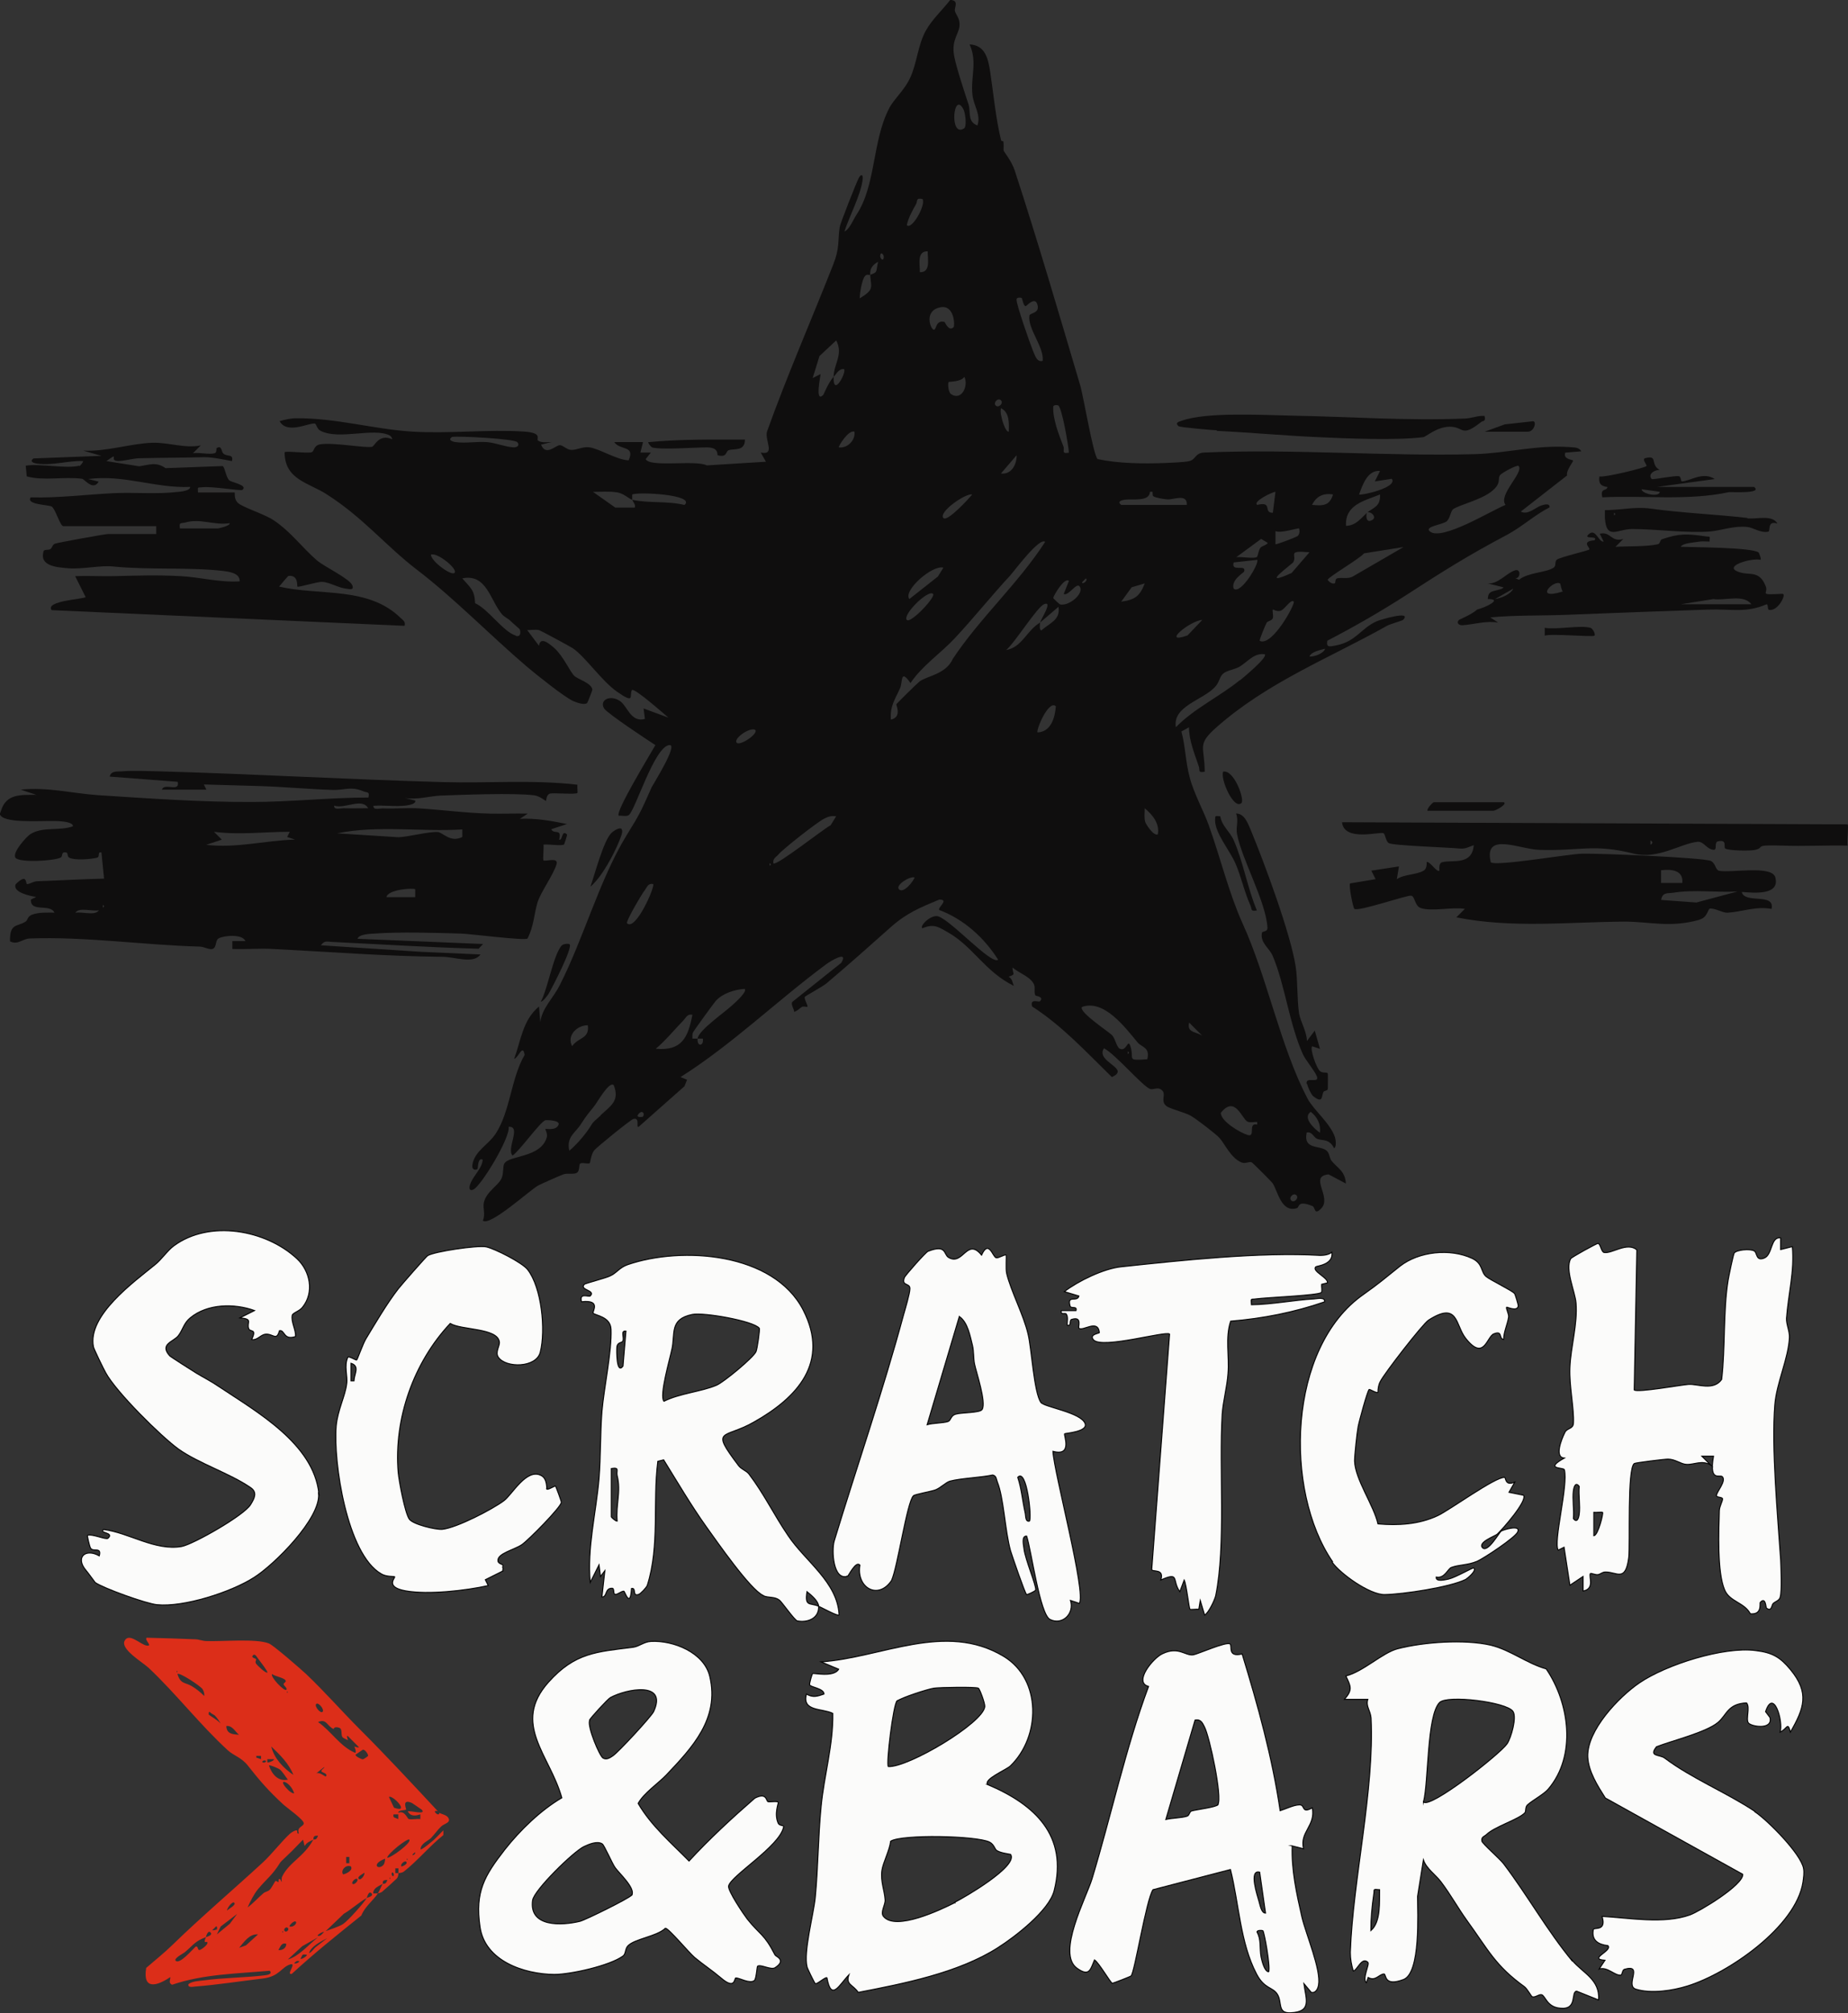 <?xml version="1.0" encoding="UTF-8"?>
<svg id="Capa_2" data-name="Capa 2" xmlns="http://www.w3.org/2000/svg" viewBox="0 0 383.1 417.34">
  <rect x="0" y="0" width="383.1" height="417.34" fill="#333333" stroke="none"/>
  <defs>
    <style>
      .cls-1 {
        fill: #fbfbfa;
        stroke: #000;
        stroke-miterlimit: 10;
        stroke-width: .2px;
      }

      .cls-2 {
        fill: #dc2e19;
      }

      .cls-3 {
        fill: #0f0e0e;
      }
    </style>
  </defs>
  <g id="Brand_Manual" data-name="Brand Manual">
    <g>
      <g>
        <path class="cls-3" d="M324.57,93.82l3.25-.27c-.6-.92-1.46-.76-2.38-.87-6.94-.49-12.95,1.25-19.62,1.46-18.59.49-37.72-1.14-56.26-.33-1.84.11-1.68,1.52-3.09,1.79-.98.22-3.85.33-5.04.38-4.5.16-9.54.11-13.88-.81-.92-.81-2.93-13.01-3.63-15.34-4.34-14.63-8.78-29.87-13.55-44.45-.65-2.06-2.33-3.96-2.33-4.23.11-3.2-.27-1.19-.54-2.22-1.03-4.12-1.57-9.65-2.22-13.98-.43-2.82-1.03-5.58-4.28-5.75,1.68,3.69.16,6.78.6,10.52.27,2.28,1.79,4.01,1.03,6.29-2.11-.76-1.36-2.76-1.84-4.34-.81-2.49-2.49-7.48-2.98-10.03-.7-3.79,1.41-4.77,1.08-7.05-.16-1.08-.7-1.52-.92-2.28-.22-.7.98-2.22-.98-2.33-1.63,2.11-3.74,4.01-5.04,6.34-1.68,2.98-1.84,6.72-3.25,9.76-1.19,2.66-3.47,4.5-4.44,6.5-3.47,6.83-2.66,15.83-6.72,21.95-.65.98-1.41,2.98-2.49,3.47,1.03-3.2,3.41-7.59,3.79-10.84.11-1.14-.43-1.03-.81-.27-.49.92-3.85,9.43-3.96,10.19-.43,2.93.05,4.28-1.36,7.81-4.5,11.44-9.54,22.93-13.71,34.58-.49,1.9,1.84,4.93-1.3,4.34l1.08,1.9-12.25.76c-2.33-1.19-11.82.49-12.68-1.3l1.08-1.36h-2.17l.54-2.17h-5.96c1.19,1.79,4.39.6,2.98,3.79-2.49-.11-6.07-2.44-8.18-2.71-1.46-.16-2.6.6-3.74.54-.92-.05-1.63-.92-2.28-.98-.87-.11-2.93,2.44-3.96-.11l2.17-.54c-.87,0-1.95.22-2.76-.27-.54-.33,1.14-1.63-2.93-1.9-7.37-.49-15.77.49-23.31,0-7.75-.49-15.72-2.82-23.85-2.76-1.25,0-2.33.27-3.52.6,1.52,2.76,5.91.38,7.26.49.38,0,.43,1.14,1.25,1.52,3.79,1.95,10.84-.7,14.26.92.27.11.7.7.54.81-2.71-1.19-3.63,1.46-4.12,1.57-1.36.33-8.18-.98-10.84-.49-1.36.27-1.14,1.52-1.73,1.63-1.03.27-5.31-.33-5.58,0,0,5.75,5.15,6.34,8.83,8.78,7.59,4.88,12.03,10.52,18.59,15.56,7.75,5.91,15.18,13.6,22.82,20.11,1.84,1.57,7.75,6.29,9.54,7.1.76.33,2.33.92,2.93.43.11-.11,1.14-2.66,1.08-2.82-.22-1.36-3.04-2.11-3.74-2.82-.92-.92-2.28-4.07-4.07-5.69-1.03-.92-2.98-2.6-3.25-.54l-2.44-3.25c.76,0,1.68-.16,2.44,0,.38.11,6.5,3.41,7.05,3.79,2.55,1.73,5.96,6.78,9.16,9,3.79,2.66,2.49.76,3.04-.33.38-.7,7.05,5.26,7.59,5.69l-5.15-1.9.27,2.17c-2.93.81-3.63-2.71-5.2-3.74-2.11-1.36-4.28-.11-3.25,1.57.65,1.03,8.94,6.5,10.62,7.59-.92,1.68-8.4,13.88-7.59,14.63.65-.05,1.57.22,2.06-.11,1.3-.76,5.37-14.47,8.51-14.53,1.68,0-3.41,8.08-3.74,8.73-2.28,5.09-2.28,5.26-5.2,9.97-5.64,9.21-8.83,21.19-13.88,31.11-1.3,2.6-3.69,4.77-4.01,7.64l-.27-3.25c-3.36,2.76-3.74,6.99-5.15,10.84.87-.16,1.79-3.25,2.17-.81-2.82,4.82-2.98,11.65-5.96,16.26-1.52,2.38-4.44,3.63-4.88,6.56-.16,1.08.76,1.14,1.08.81.11-.11,0-2.49,1.08-1.9-.22,2.06-2.22,3.47-2.71,5.42-.16.7.11,1.08.76.76,1.52-.65,7.64-10.62,7.32-13.01,2.71-.16-.54,4.61.81,5.96,1.46-.98,5.64-6.88,6.78-7.32.22-.05,3.31-.05,2.71,1.03-.6,1.19-2.44.65-2.71.81-.05,0,.49.92.33,1.63-1.19,4.39-7.86,3.74-8.83,5.53-.33.6-.11,1.95-.54,2.98-.65,1.57-3.14,2.76-3.69,5.04-.27,1.19.38,2.49-.22,3.79,1.41,1.3,9.86-6.4,11.44-7.26.6-.33,4.5-2.06,5.26-2.33.87-.33,2.22.11,2.87-.38.54-.38.33-1.63.6-1.84.38-.33,1.63.16,2.01-.11.11-.11.22-1.79.92-2.66.54-.65,7.59-6.4,8.13-6.5,1.46-.33.43,1.9,1.08,1.63l9.49-8.4.54-1.36-1.36-.54c10.79-6.83,20.05-15.88,30.24-23.42.87-.65,4.66-2.93,3.09-.27l-10.19,8.13c-.27.6.43,1.46.43,2.06,1.08-.49.81-.54,1.57-1.03.33-.22,1.08,0,1.14,0,.27-.22-.76-1.73-.49-2.11.16-.22,3.58-2.06,4.44-2.76,4.5-3.79,9-7.81,13.39-11.71,3.31-2.93,6.02-4.01,10.03-5.69,2.17,0-.43,1.63,0,2.17,5.09,1.9,9.32,5.75,12.2,10.3-1.41,1.14-9.86-8.29-12.47-9-1.46-.38-3.85,1.95-3.25,2.49,2.44-1.03,3.36-.27,5.37.87,5.2,2.98,7.59,8.08,13.6,11.06-.27-.6-.27-1.46-1.08-1.9,1.63-.54.81-.54.81-1.9,1.3,1.14,3.9,1.95,4.5,3.63.22.65-.11,1.68.27,2.17.05.11,1.84.22.92,1.19-.27.27-2.11-.7-1.63,1.08,6.18,3.96,11.27,9.49,16.53,14.63,4.07-1.79-3.52-3.14-1.63-5.96,2.33,1.19,7.86,7.7,9.49,8.4.76.33,1.52-.49,2.44.22,1.14.87-.38,2.28,1.03,3.36.76.6,3.69,1.25,5.04,2.01,1.08.6,5.37,3.9,5.96,4.61,1.08,1.19,2.28,4.07,4.5,5.04.87.38,1.73-.27,2.17,0,.27.16,4.17,4.07,4.34,4.34,1.08,1.68,1.79,6.18,5.04,5.15.54-.16,0-1.73,3.2-.43.65.27.33,2.01,1.79.54,2.38-2.38-2.66-6.72,1.57-7.1l3.58,1.9c-.16-2.6-1.73-3.2-2.93-4.66-.49-.54-.43-1.63-1.08-2.17-1.41-1.19-4.88-.11-4.12-3.74,1.14-.27,1.41.98,2.17,1.3,1.03.43,2.49-.11,3.52,1.95.54-.33.33-1.79.16-2.33-.98-2.87-4.44-5.64-5.64-7.91-5.64-10.68-8.35-25.1-13.5-36.37-2.87-6.4-4.55-13.44-6.94-20.16-1.08-3.09-3.14-6.72-4.01-10.08-.87-3.14-.87-6.34-1.73-9.54l1.57-.87c0,2.66,1.14,5.47,2.01,8.02.33.87-.27,1.46,1.25,1.19,0-5.31-1.73-5.53,2.44-9.21,10.62-9.38,23.36-14.31,35.34-21.03.65-.38,3.25-1.08,3.36-1.25,1.95-2.06-4.93.05-5.42.27-3.36,1.46-4.28,4.23-8.51,5.04-1.25.22-2.06.54-1.79-.98,5.53-2.87,11.11-6.07,16.31-9.43,7.86-5.09,12.68-8.13,21.03-12.57,3.04-1.63,5.64-4.07,8.73-5.64.11-.98-1.25-.54-1.73-.38-1.19.38-2.76,2.06-4.23,1.25l9.59-7.48c-.27-.98,1.36-2.93,1.25-3.09-.11-.22-2.11-.22-1.63-1.63l.11-.05ZM94.22,118.76c-.7.65-4.93-2.49-4.88-3.79,1.3-.54,5.69,3.04,4.88,3.79ZM93.68,90.57c1.63-.22,12.85.38,13.55,1.08.54.54.11,1.14-.81,1.08-1.73-.11-3.63-.92-5.42-1.08-2.11-.16-4.5.27-6.5,0-.81-.11-1.68-.43-.81-1.08ZM106.95,131.76c-2.6-.76-5.75-5.53-8.46-6.72-.11-2.76-.92-3.14-2.66-5.15,4.99-1.03,5.75,4.39,8.13,7.32.6.76,1.41.98,1.95,1.57.49.49,1.79,1.57,1.84,1.68.22.6.22,1.63-.81,1.36v-.05ZM131.07,103.58c.05.38.76.98.54,1.63h-4.07l-4.61-3.25c1.68,0,3.36-.16,5.04.11,1.36.22,2.44,1.36,3.09,1.52v-1.08c1.03-.6,13.28,0,10.84,2.17-3.41-.87-7.48-.33-10.84-1.08ZM121.86,212.52c.38,2.87-1.95,2.44-3.25,4.34-1.19-2.17.98-4.34,3.25-4.34ZM124.52,231.22c-2.44,2.17-1.25,1.19-2.98,3.52-.92,1.25-2.33,2.82-3.52,3.79-.65-2.87,1.25-3.69,2.38-5.47,1.36-2.11,1.41-2.01,2.76-3.74.6-.7,3.09-5.26,4.07-4.39,1.25,3.25-.54,4.23-2.71,6.23v.05ZM133.24,231.5s-1.14.22-1.08-.27c.87-1.46,1.68-.38,1.08.27ZM129.99,191.39c-.33-.33,3.14-6.23,3.69-6.88.49-.65.65-1.46,1.73-1.25.43.49-3.63,9.81-5.42,8.13ZM135.95,217.4c2.11-1.79,3.85-3.96,5.75-5.91.54-.6.81-1.36,1.84-1.14-.92,4.72-2.17,7.53-7.59,7.05ZM151.94,208.24c-1.57,1.52-7.15,5.31-7.32,7.05h1.08c.27,1.57-1.25,1.79-1.08,0h-1.08c0-.43-.05-.87.11-1.25.16-.38,4.34-6.12,4.77-6.61,1.41-1.52,3.9-2.33,5.96-2.44.6.54-1.95,2.82-2.44,3.25ZM152.75,153.99c-.87-.81,2.66-3.31,3.79-2.71.81.76-3.09,3.36-3.79,2.71ZM159.53,179.46v-.54c.33.16.33.38,0,.54ZM172.21,171.06c-1.3.6-11.27,8.51-11.87,7.91-.22-1.03.6-1.3,1.08-1.9,1.03-1.19,8.02-6.67,9.43-7.37.87-.43,1.52-.65,2.49-.49l-1.14,1.84ZM172.81,78.1c-1.19,1.36-2.01,3.63-2.17,3.79-1.79,1.73-.49-4.12-.54-4.34l-1.63.81,1.41-4.55,3.47-3.25c1.52,2.93-.49,4.77-.54,7.59.6-.7,1.14-1.79,2.17-1.63.54.65-2.28,5.96-2.17,1.63v-.05ZM173.89,92.74c-.16-.16,2.01-3.74,3.25-3.25.22,1.79-1.46,3.47-3.25,3.25ZM180.4,56.97c.16,2.66.92,2.98-2.17,4.88,0-1.08.43-3.74,1.03-4.55.43-.6.81-.22,1.14-.33-.11-1.3.49-2.06,1.63-2.71-.49,2.17,0,2.11-1.63,2.71ZM183.11,53.71c-.16.38-.92-.33-.54-1.08.16-.38.92.33.54,1.08ZM271.73,230.47c1.36,1.08,2.11,2.55,1.9,4.34-1.03-.7-3.74-3.14-1.9-4.34ZM268.75,247.76c.6.6-.49,1.68-1.08,1.08s.49-1.68,1.08-1.08ZM258.56,232.47c.6.33,1.41.05,2.06.11v.54c-2.01-.49-.27,2.6-1.9,2.17-1.52-.43-5.64-2.82-5.64-4.61,2.93-3.69,4.34,1.14,5.47,1.79ZM246.52,211.98l2.71,2.71c-1.3-.87-3.25-.6-2.71-2.71ZM286.09,97.62l-1.08,2.17,3.52-.54c1.3,1.84-6.45,3.52-6.78,3.25.7-1.95,1.73-5.09,4.34-4.88ZM286.09,102.5c.11,2.6-1.41,2.66-2.71,3.79.54-.54,2.49,1.03.81,1.63-1.14.43-.98-1.41-.81-1.63-1.25,1.14-2.28,2.66-4.34,2.71-.27-4.39,3.85-5.2,7.05-6.5ZM269.29,109.54c.11.11.27,1.3-.38,1.63-.22.16-4.34,1.79-4.5,1.63v-2.71c1.03.54,4.72-.7,4.88-.54ZM264.41,101.95l-.54,4.34c-2.11.05.11-2.44-3.25-1.63-.98-.7,3.2-2.71,3.79-2.71ZM261.43,111.71l1.36.81c0,.38-1.19.65-1.46.98-.49.6-.54,1.79-.76,1.95-.65.43-3.25-.11-4.28.05l5.15-3.79ZM255.74,116.59l4.88-.54c.54.6-3.41,7.32-4.88,5.96-.6-1.79,2.11-3.31,2.17-3.52.54-1.68-2.76.22-2.17-1.9ZM249.23,128.51l-3.04,3.2c-5.64,2.01.54-3.09,3.04-3.2ZM225.11,119.89c.54.49-.81,1.36-.81.81l.81-.81ZM218.34,84.34c0-.49.98-.38,1.08-.27.76.7,2.06,8.13,2.17,9.76-1.68.33-.81-.54-1.14-1.3-.92-2.33-2.22-5.69-2.11-8.18ZM211.83,61.84c.11.11.33,1.63.81,1.63.16,0,1.95-2.17,2.44-.27.49,1.79-1.57,1.63-1.68,2.22-.38,2.76,3.04,6.45,2.76,9.38-1.25.38-1.63-1.25-2.01-2.06-.6-1.46-3.52-9.76-3.41-10.68,0-.49.98-.38,1.08-.27v.05ZM210.75,94.36c.05,1.9-1.08,4.07-3.25,3.79l3.25-3.79ZM209.12,89.49c-.6.05-1.19-1.84-1.3-2.22-.22-.92-.49-1.68-.33-2.66,1.84.87,1.68,3.2,1.63,4.88ZM207.5,82.98c.6.6-.49,1.68-1.08,1.08s.49-1.68,1.08-1.08ZM201.54,102.5c-.6.76-5.15,5.75-5.96,4.88-1.14-1.19,4.61-5.2,5.96-4.88ZM195.57,117.67l-1.14,1.84-5.91,4.66c-1.41-1.68,4.77-7.15,7.05-6.5ZM196.66,79.19c.11-.11,2.6,0,3.25-1.08.92,1.79-.54,5.09-2.76,3.58-.6-.43-.7-2.28-.49-2.49ZM199.75,22.71c.38.76.7,3.52.11,3.9-3.14,2.06-2.22-8.08-.11-3.9ZM194.98,63.69c2.93-.54,2.98,3.9,2.71,4.12-1.03,1.03-1.79-1.08-1.9-1.08-1.84-.43-1.63,1.57-2.17,1.63-.7,0-2.22-4.01,1.36-4.66ZM192.32,52.09c-.05,1.57.7,4.39-1.63,4.34.05-1.57-.7-4.39,1.63-4.34ZM189.88,42.33c.43-.7-.11-1.36,1.36-1.08.76,1.19-2.22,6.5-3.25,5.42.27-1.41,1.19-3.09,1.9-4.34ZM193.41,123.09c.7.6-4.66,6.23-5.42,5.42-.98-1.03,4.39-6.34,5.42-5.42ZM186.36,184.34c-.81-.87,2.33-2.82,3.25-2.44-.27.76-2.28,3.41-3.25,2.44ZM197.47,136.7c-1.52,3.09-5.15,3.36-6.83,4.55-.43.33-4.61,4.44-4.82,4.72-.11.16,1.25,2.66-1.14,3.2-.22-2.82.92-4.28,1.9-6.5.6-1.3,0-4.17,2.17-1.08,2.38-3.58,6.34-6.23,9.16-9.27,3.96-4.23,7.53-8.73,11.44-12.95.81-.87,6.12-8.08,7.32-7.05-5.64,8.73-13.55,15.77-19.24,24.39h.05ZM215.09,151.82c-.38-.38,2.28-6.83,3.79-5.42-.16,2.28-.98,5.31-3.79,5.42ZM215.9,130.68c-.49-.05-.33-1.25-.27-1.63-2.76,1.57-3.74,5.15-7.05,5.69,1.79-1.46,6.34-8.83,7.86-9.49,1.95-.81-.7,3.14-.81,3.79l3.79-3.25c.49,2.76-1.95,3.41-3.52,4.88ZM219.8,125.31c-.11,0-1.46-1.25-1.46-1.36.11-.6,2.38-4.39,3.25-3.52l-1.08,2.71c1.03.43,2.6-2.38,3.25-1.63,1.19,1.36-2.06,4.17-3.96,3.79ZM233.79,218.49v-.54c.33.16.33.38,0,.54ZM237.85,219.57c-4.55.33-2.6,0-3.52-2.71-.54-1.68-.76,1.19-2.17.54-.7-.33-.92-2.01-1.57-2.76-.76-.81-7.05-4.88-6.29-5.91,4.55-1.63,8.89,4.17,11.54,7.37.81.98,2.6.98,2.01,3.41v.05ZM232.43,124.72l2.17-2.98,2.71-.81c-.98,2.6-2.01,3.41-4.88,3.79ZM240.02,172.96c-.92.38-2.49-2.17-2.6-2.55-.27-.92-.11-1.9-.11-2.87,1.63,1.36,3.14,3.2,2.71,5.42ZM232.43,104.66c-.92-.7.05-.98.81-1.08,1.57-.22,5.04.49,5.15-1.63h.54c0,.27,0,.81.16.92.54.33,2.17.6,2.93.65,1.14.11,4.17-1.3,4.01,1.14h-13.6ZM257.04,140.98c-4.28,3.47-9.38,5.8-13.28,9.76-.7-4.39,5.58-5.58,8.13-8.35.87-.92.98-2.17,1.63-2.71.7-.7,2.38-.87,3.41-1.46,1.73-1.03,3.04-2.93,5.26-2.6.7.6-4.5,4.88-5.15,5.42v-.05ZM261.16,132.85c-.16-.16,1.19-3.36,1.41-3.74.22-.43,1.08-.38,1.3-.98.16-.54-.16-1.52,0-1.79,0-.05.81.49,1.57.27.87-.22,2.17-2.55,2.76-1.9.38.43-4.5,9.43-7.05,8.13ZM267.77,118.76c-6.99,3.2,0-1.73.33-2.22.87-1.52-1.46-2.49,3.36-2.06l-3.69,4.28h0ZM271.46,136.1c.27-.98,2.38-1.41,3.25-1.63-.33,1.03-2.28,1.68-3.25,1.63ZM272,104.66c.87-1.79,2.33-2.49,4.34-2.17-.7,2.38-2.11,2.38-4.34,2.17ZM280.51,119.46c-1.03.65-2.33.16-3.31.43-.43.11-.38.92-.43.98-.6.38-1.52-.49-1.52-.7,0-.49,6.67-4.39,7.53-5.47l8.18-1.3-10.46,6.07h0ZM312.11,104.66c-2.82,1.08-13.33,7.64-15.72,5.47-1.14-1.03,2.76-1.36,3.58-2.11.7-.76.76-2.11,1.3-2.49,1.3-.87,5.47-1.84,7.75-3.52,2.38-1.79,1.36-2.71,1.95-3.52.38-.49,3.58-2.22,3.85-1.9,1.14,1.36-4.34,6.02-2.71,8.08Z"/>
        <path class="cls-3" d="M252.27,89.32c7.05.33,13.82.98,21.03,1.3,5.8.27,16.26.7,21.73,0,.6-.05,2.71-2.11,5.47-2.17,3.14,0,2.28,2.38,6.56-.98.43-.33.98,0,.7-1.25-1.41-.11-2.66.49-4.07.54-12.03.49-23.79-.38-35.77-.6-5.96-.11-17.67-.81-22.87,1.03-.54.22-1.57.33-.76,1.14.33.27,6.83.81,7.97.87v.11Z"/>
        <path class="cls-3" d="M270.97,224.67c.11.6.81,2.17,1.25,2.55,2.17,1.73,1.68-.16,2.17-.92.16-.22.76-.16.87-.54,0-.16.05-2.98,0-3.14,0-.54-1.03,0-1.68-.65-.65-.6-2.06-4.44-1.57-5.09l1.63.54-1.08-3.79-1.63,2.17c0-1.9-1.36-4.07-1.63-5.75-.43-2.82-.27-6.99-.7-9.7-1.03-6.78-6.56-21.68-9.38-28.46-.54-1.25-1.3-3.31-2.98-3.25.6,1.52-.11,2.82.22,4.34,1.03,5.26,5.96,13.88,6.29,19.3.05.98-1.03.65-1.14,1.08-.43,2.06,1.52,3.14,2.22,4.77,2.55,6.02,3.41,13.98,6.23,20.33.6,1.36,2.44,3.41,2.93,4.66.6,1.63-2.44-.11-2.11,1.57h.11Z"/>
        <path class="cls-3" d="M135.14,92.74c2.01.54,8.73,0,11.38,0s2.06,1.57,2.28,1.63c1.95.54,1.63-.81,2.22-1.03,1.08-.43,3.41.33,3.41-2.22-6.67,0-13.39-.11-20.05.54,0,.33.65,1.03.81,1.08h-.05Z"/>
        <path class="cls-3" d="M251.89,170.03c0,2.66,2.98,6.18,4.17,8.83,1.25,2.82,1.9,6.07,3.14,8.78.38.81-.05,1.36,1.36,1.08-1.9-4.44-2.87-10.19-4.77-14.47-.81-1.9-2.49-2.98-2.82-5.04-1.03-.05-1.08-.27-1.08.81Z"/>
        <path class="cls-3" d="M128.91,171.87c-.43-.49-1.68.33-2.17.81-1.63,1.57-3.47,8.67-4.34,11.11,2.33-1.95,4.82-6.61,5.96-9.43.22-.6.92-2.06.49-2.44l.05-.05Z"/>
        <path class="cls-3" d="M118.07,195.72c-.16-.11-1.25-.16-1.68.33-1.73,2.11-2.82,8.89-4.28,11.6.49-.05,1.3-1.19,1.57-1.57.76-1.25,5.15-9.76,4.39-10.35Z"/>
        <path class="cls-3" d="M257.36,166.45c.7-.7-1.52-6.94-3.79-6.5-.65,1.52,2.22,8.02,3.79,6.5Z"/>
        <path class="cls-3" d="M316.71,89.49c1.36,0,1.9-2.17,1.08-2.17l-5.85.65-4.17,1.52h8.94Z"/>
        <path class="cls-3" d="M119.69,162.66c-9.27-1.08-18.65-.27-27.91-.54-19.46-.54-39.08-1.68-58.48-2.22-2.49-.05-5.75-.22-8.18,0-.98.05-2.11-.11-2.38,1.08l14.09,1.08c.54,2.28-2.87.11-3.25,1.63h9.21l-.54-1.08c3.85.11,7.7.22,11.54.33,5.09.16,10.19.65,15.28.81,2.44.05,3.63-.81,6.23.27.87.38,1.36-.05,1.08,1.3-8.02,0-16.1.92-24.12.92-10.62.05-21.73-.76-31.98-1.41-5.31-.38-10.57-1.73-15.99-1.14l3.25,1.08c-3.2,0-6.23-.27-7.32,3.25-.16.6-.54.81.27,1.36,2.17,1.36,9.21.6,12.14.87.54.05,2.55.22,2.49,1.03-2.82,1.03-6.23,0-8.83,1.63-.81.54-3.79,3.79-3.09,4.88.76,1.08,7.81.7,9.32,0,.65-.27,0-1.3,1.19-1.08.49.11.11.76.65,1.08,1.08.6,4.5.33,5.75,0,.7-.16,0-1.3.92-1.08l.54,5.42c-4.61.11-9.21.38-13.82.54-.76,0-1.68.6-2.11.6s.16-2.44-2.38,0c-.76,1.73,3.14,2.49,4.23,2.66l-1.08.54c-.16,2.76,3.96.76,4.88,2.71-1.46,0-3.25-.11-4.66.43-.98.38-.87,1.14-1.3,1.41-1.73,1.14-3.36.27-3.25,4.12,1.63.81,2.55-.54,4.07-.6,11.6-.43,23.52,1.36,35.23,1.68.87,0,2.01.7,2.66.49.92-.27.54-1.73,1.25-2.17.92-.6,4.99-1.03,5.58.54h-2.71v1.63c2.76.11,5.64-.16,8.4,0,11.82.6,23.47,1.52,35.18,1.63,2.6,0,6.4,1.57,7.86-.49l-12.2-.54-20.87-1.36c.7-1.03,1.3-.76,2.28-.7,10.14.49,20.27,1.14,30.41,1.41l.92-.98-26.02-1.08c.27-.98,2.66-1.03,3.52-1.08,5.09-.38,12.68-.16,17.94,0,1.9.05,13.23,1.52,13.77,1.03,1.3-2.49,1.36-5.04,2.06-7.43.65-2.17,3.25-5.64,3.96-7.97.49-1.57-2.38-.49-2.71-.81-.16-.16.11-2.6,0-3.25.92-.16,3.85.33,4.28-.05.05-.05.7-2.01.6-2.06-1.14-1.14-.87,1.36-1.63,1.08.6-2.49-1.08-.98-1.63-2.17l3.25-1.08c-3.2-.65-6.45-1.25-9.76-1.08l1.63-1.08c-2.6-.05-5.26.05-7.86,0-4.88-.11-9.65-.76-14.63-1.08-2.49-.16-5.09.11-7.59,0-.65,0-2.01.43-1.9-.54,2.22-.16,4.55.22,6.72-.05.76-.11,2.11-.33,1.95-1.03l-2.17-.54c2.49.43,5.09-.38,7.37-.49,4.34-.16,15.45-.6,19.51-.05,1.14.16,2.28,1.19,2.38,1.14.11-.11,0-1.25.87-1.52.54-.16,5.37.22,5.64-.11.11-.11-.05-1.19,0-1.63v-.05ZM15.62,189.22c.7-1.25,3.63-.22,4.88-.54-.76,1.25-3.63.22-4.88.54ZM21.32,188.13v-.54c.33.16.33.38,0,.54ZM42.73,175.13l3.25-1.08-1.63-1.63c5.37.7,10.35,0,15.72,0l-.54,1.08,1.63.54c-6.12.16-12.2,1.84-18.43,1.08ZM69.28,167c2.22.76,5.75-1.73,7.05.54-1.73,0-3.47.05-5.15,0-.65,0-2.01.43-1.9-.54ZM80.12,185.97c.27-1.63,5.64-1.95,5.96-1.63v1.63h-5.96ZM95.84,171.87v1.63c-2.49,1.25-4.07-.98-5.09-1.03-1.95-.11-5.91.98-8.13,1.08l-12.74-.81c8.51-1.73,17.4-.27,26.02-.81l-.05-.05Z"/>
        <path class="cls-3" d="M16.44,96.53c-2.71.7-8.08-.49-11.11,0l.22,2.22c3.52.98,7.75,0,11.44.49.54.05,2.28,2.6,3.47.6l-2.17-.54c7.37-.98,13.93,1.95,21.14,1.63,0,.81-1.95.98-2.49,1.03-4.66.54-9.05.05-13.39.27-5.69.27-11.44,1.03-17.18.87-1.08,1.52,3.69,1.52,4.34,1.9.81.49,1.73,4.07,2.44,4.07h19.24v1.63h-10.03c-.6,0-10.46,1.79-11,2.01-.49.22-.54.81-.87,1.08-.38.33-1.3,0-1.46.49-.92,3.09,2.76,3.31,5.15,3.52,2.87.22,6.88-.65,9.16-.38,7.7.76,15.66.11,22.82.92,1.25.16,3.63.43,3.52,2.17-4.12.27-8.18-.87-12.2-1.08-4.77-.27-9.38-.11-14.04,0-2.6.05-5.26-.11-7.86,0l2.17,4.34c-.33.43-8.46.76-7.05,2.71l73.17,3.25c.22-.92-.27-1.08-.81-1.63-6.78-6.61-16.69-4.55-25.2-6.5.38-.43,1.79-2.17,1.95-2.22,2.11-.22,1.73,2.06,1.84,2.22.16.22,4.07-1.03,5.15-.98,1.46.05,3.41,1.25,4.99,1.41.54.05,1.68.43,1.25-.7-.6-1.41-5.69-3.79-7.32-5.15-3.09-2.66-5.37-5.91-9-8.35-1.9-1.25-6.34-2.66-7.32-3.52-.98-.81-.65-2.22-.76-2.22h-7.59c-.05-1.25-.16-.98.81-1.08,2.01-.27,8.08.81,8.4.54,1.19-1.03-2.28-1.52-2.76-2.01-.65-.65-.92-2.82-1.36-2.93l-11.82.43c-1.95-1.36-3.31-.7-5.47-.38l-6.78-1.08c2.49-1.79,1.03-.6,1.73-.16.81.49,3.69-.43,5.04-.43,4.55-.11,9.32-.11,13.55-.22,1.73,0,3.96.49,5.69.81.38-1.63-.98-.76-1.84-1.63-.33-.33-.27-1.79-1.36-1.03-.05,0,.11.92-.38,1.03-1.19.33-3.2-.22-4.5,0l1.63-1.63c-3.2.7-6.72-.65-10.03-.54-4.61.16-9.65,1.9-14.36,1.63l3.79,1.08-14.09.54c-.87.65,0,.98.81,1.08,3.2.43,6.34-.65,9.49-.54,0,.33-.65,1.03-.81,1.08v-.11ZM47.6,108.46c.16.54-2.28,1.08-2.44,1.08h-7.86c-.22-1.41.22-.98,1.19-1.25,3.04-.87,5.96.65,9.11.16Z"/>
        <path class="cls-3" d="M362.24,107.37c-7.05-.81-13.06-.98-20.16-1.95-3.14-.43-6.23.33-9.38.33v1.63c.33,4.66,2.55,2.28,5.69,2.28,4.88,0,11.6.92,16.31.49,2.17-.22,4.77-1.19,7.48-.92,1.3.11,2.71,1.3,4.39.98.54-.11-.33-2.38,1.9-1.68-1.08-1.9-4.23-.87-6.23-1.08v-.05ZM334.6,106.83v-.54c.33.16.33.38,0,.54Z"/>
        <path class="cls-3" d="M333.25,100.92c-.16.98-1.57.11-1.08,2.17,8.73-.43,17.72.76,26.29-1.08.49-.05,7.1.38,5.15-1.08h-20.05l11.92-1.63c-2.49-1.63-5.04.43-6.83.49-.22,0-.16-1.03-.6-1.08-.92-.16-5.42.76-5.64.6-.87-.98.49-1.9,1.63-1.9-2.06-1.19-.22-3.14-2.98-2.44-.76.22.43,1.41.27,1.63-.33.38-8.51,2.38-9.76,2.17-.22,1.41.27,2.01,1.63,2.17h.05ZM344.09,101.95c-.11,1.19-3.74.43-3.79-.54l3.79.54Z"/>
        <path class="cls-3" d="M329.72,130.14c-2.17-.6-6.94.43-9.49,0v1.63c1.36-.49,9.92.33,10.3,0,.33-.27-.38-1.52-.81-1.63Z"/>
        <path class="cls-3" d="M369.56,123.09c-5.26.27-2.87,0-3.52-1.57-1.3-3.31-3.2-2.22-5.31-2.87-4.07-1.19,2.49-3.09,4.23-2.6.22-.22-.33-1.46-.38-1.52-1.41-1.08-13.66-1.08-16.15-1.19.38-.76,2.66-.87,3.58-1.03.76-.16,1.57-.05,2.38-.05.11-1.36.11-.92-.81-1.08-3.85-.54-5.37-.65-9.05.6-.38.11-.38.92-.81,1.03-2.44.54-6.29.38-8.83.54l1.63-1.63c-2.6.76-2.55-1.63-4.88-1.08l.81,1.63c-1.03.16-1.63-2.71-2.98-1.63-1.63,1.3,2.01.27,1.08,1.36-2.93.22-.81,1.57-1.08,1.9-.22.27-5.91,1.52-6.72,2.11-.54.43-.05,1.25-.7,1.68-1.57,1.03-5.37.98-7.15,2.49l-.76-.33c1.08.11,1.19-2.01-.05-1.63-1.79.54-3.52,2.93-5.69,2.71l3.25.81c0,.49-2.11.6-2.71,1.08s-.43,1.25-.54,1.36c3.2-.05-.27,1.68-2.17,2.17-1.3,1.14-3.63,2.01-3.79,2.17-.54.54-.11,1.14.81,1.08,2.33-.16,4.82-.98,7.32-.54l-1.63-1.08c5.31-.49,10.68-.33,15.99-.54,9.54-.38,19.51-.76,29.27-1.08,4.61-.16,7.7.76,11.98-1.08.43-.16.16,1.03.54,1.14,1.79.33,3.41-2.87,2.98-3.25l-.11-.05ZM309.94,124.18l3.79-2.17c-.65,1.25-2.49,1.95-3.79,2.17ZM323.44,120.98c.05,0,.22,1.3.54,1.63-6.29,1.95-1.79-2.6-.54-1.63ZM348.42,125.26l6.78-1.08c2.33.38,6.29-1.08,7.86,1.08h-14.63Z"/>
        <path class="cls-3" d="M311.76,166.3h-14.53c-.18,0-1.41,1.23-1.32,1.76h13.65c.53,0,2.99-1.41,2.2-1.76Z"/>
        <path class="cls-3" d="M289.76,100.93c-.53-.18-1.41.18-1.76,0-.35,2.91,2.29,2.64,1.76,0Z"/>
        <path class="cls-3" d="M352.37,190.61c1.76-.53,1.59-2.29,2.2-2.29,1.15,0,2.47.88,3.52.88,2.99-.18,5.99-1.41,9.16-.79.79-3.43-5.64-.97-6.17-3.52,2.38.18,7.93.79,6.96-2.99-.62-2.64-9.25-.88-11.71-1.41-.7-.18-.7-1.59-1.67-2.03-1.67-.7-23.16-1.59-26.6-1.5-2.64,0-18.14,2.73-19.02,1.76-1.5-6.43,5.99-2.64,10.13-2.55,8.54.26,11.19-1.32,19.55.79,5.02,1.23,9.69-2.11,13.21-2.47,1.32-.09,1.85,1.59,3.35,1.67.79,0,0-1.59.88-1.76,2.03-.44,1.06,1.23,1.5,1.5.7.44,5.2.53,6.25.26,2.11-.53-.62-1.06,5.46-.88,4.58.18,9.07-.09,13.65,0-.18-.97.26-4.14,0-4.4l-104.81-.44c.44,4.14,7.93,1.85,8.63,2.29.35.26.44,1.67,1.06,2.03.79.53,12.07.88,14.8,1.14,1.15.09,1.76-.35,2.82-.7-.35,4.23-4.32,2.99-6.52,3.52-.88.18-.53,1.67-.62,1.76-.53.44-2.03-2.11-2.64-1.76,0,0,.18,1.32-.62,1.76-1.5.88-3.96.7-5.55,1.76l.44-2.64-5.72.88.88,1.76-5.28.88c-.35.35.62,5.11.88,5.28.88.62,10.92-2.91,11.8-2.73.79.18.7,2.11,1.94,2.55,2.29.79,6.52-.26,9.16.18l-1.76,1.76c11.54,2.29,23.08.97,34.79.88,5.37,0,9.42,1.32,15.5-.35l.18-.09ZM360.21,184.79l-8.54,2.29-7.31-.53c.26-1.67,1.41-1.32,2.55-1.5,4.32-.7,8.98,0,13.3-.26ZM344.35,180.39c2.2-.26,4.67,0,4.4,2.64h-4.4v-2.64ZM342.15,174.22c.53.26.53.62,0,.88v-.88Z"/>
      </g>
      <g>
        <path class="cls-1" d="M204.77,369.89c-.97-1.03,3.82-3.03,4.67-3.82,6.3-6.06,6.55-17.94-1.39-22.73-12.12-7.27-25.28.3-37.83,1.15l3.64,1.52c-1.03,1.76-5.21.73-5.4.91-.12.06-.73,2.12-.61,2.36.3.48,2.97.73,2.97,1.88-1.39.48-2.3.79-3.64,0-.97,3.64,3.21,2.91,5.46,4,.12,6.55-1.82,12.91-2.42,19.34-.61,6.18-.61,12.61-1.21,18.79-.36,3.64-2.49,11.4-1.7,14.43,0,.18,1.52,3.33,1.7,3.46.3.24,2.12-1.45,2.42-1.21.91,5.03,2.55,1.45,4.55-.61-.73,2.06.85,2,1.94,3.64,9.4-1.82,20.61-4,28.85-9.21,3.64-2.3,10.73-7.76,11.76-11.88,2.91-11.46-4.06-17.88-13.82-22h.06ZM185.97,352.61c.79-.67,6.36-2.49,7.64-2.67,1.27-.18,8.67-.3,9.21,0,.3.18,1.39,3.15,1.33,3.82-.3,3.39-15.88,12.67-20,12.43-.48-.55,1.03-12.97,1.82-13.64v.06ZM197.98,394.38c-2.85,1.45-12.37,6-14.85,2.85-.67-.85.42-2.36.36-3.39-.12-2-.97-3.76-.67-6.12.24-1.64,1.58-4.12,1.82-6.06,2.24-1.45,17.82-1.15,20.49.18.97.48,1.09,1.52,1.52,1.76.79.48,1.94.61,2.85.79,1.7,2.42-9.64,8.97-11.58,9.94l.06.06Z"/>
        <path class="cls-1" d="M162.48,378.68c.06-.36-.91-.18-1.15-.73-.91-2,.12-4.24,0-4.36-.18-.3-1.88,0-2.12-.12-.42-.18-.24-2-2.73-.73-4.73,4.12-9.46,8.49-13.64,13.03-3.76-3.82-7.82-7.27-10.55-11.94,1.15-2.12,4.12-4.12,5.82-5.88,5.4-5.7,11.09-11.7,9.03-20.43-1.15-4.97-7.58-7.52-12.18-7.27-1.45.06-2.42,1.03-3.7,1.21-7.58.97-12.06,1.09-17.58,7.27-7.64,8.61.3,15.03,2.79,23.94-4.36,2.55-8.67,6.73-11.82,10.73-4.24,5.46-6.18,8.73-5.15,15.94.97,7.15,9.15,9.88,15.4,9.94,3.39,0,11.52-1.82,14.25-3.82.61-.42.42-1.52,1.03-2.12,1.39-1.45,6-1.94,7.76-3.64.67,0,4.85,5.03,6.06,6.06,1.82,1.52,3.46,2.55,5.46,4.24,3.03,2.61,2.73,0,3.09,0,.79,0,2.85,1.27,3.82.55.42-.3.55-2.85.67-2.97.61-.48,2.79.85,3.64.3,2.42-1.58.18-2.3,0-2.61-2.3-4.49-3.09-4.12-5.76-7.46-.79-1.03-4.06-5.88-3.88-6.85.42-2.12,10.61-8.24,11.4-12.24l.06-.06ZM122.17,356.62c.18-.48,3.82-4.43,4.36-4.73,3.33-1.82,11.94-3.46,8.97,2.91-.48,1.03-7.33,8.43-8.43,9.15-.61.42-1.33.91-2.06.48-.73-.42-3.27-6.49-2.79-7.76l-.06-.06ZM130.9,392.87c-.3.55-9.46,5.09-10.67,5.4-3.76.91-10.61,1.27-9.82-4.36.3-2.12,8.55-10.18,10.67-11.15,1.03-.48,2.73-1.21,3.76-.55.42.24,2.06,4.06,2.67,4.91.85,1.21,4.3,4.3,3.46,5.76h-.06Z"/>
        <path class="cls-1" d="M326,406.57c-5.27-6.36-9.34-13.7-14.31-20.25-.79-1.03-4.36-4.12-4.49-4.67-.18-.91.55-.97.97-1.39,1.7-1.64,6.61-3.09,7.94-4.49.3-.36,0-1.21.61-1.7,1.03-.91,3.46-2.24,4.24-3.21,5.94-6.97,4.36-17.88-.42-24.91-4.06-1.15-7.33-3.88-11.46-4.91-5.46-1.27-13.88-.67-19.34.73-3.21.85-7.09,4.73-10.73,5.64,1.03,2.18,1.45,2.85-.3,4.85h4.85c-.48,1.39.55,2.3.67,3.88.73,14.85-3.76,33.46-4.3,48.56,0,1.45.24,2.55.61,3.88.85-.18,1.76-3.03,3.03-1.82.42.42-1.27,3.46-.3,4.24l.36-1.09c1.52.85,2.24-.67,3.27-.73.55,0-.12,2.73,4.06,1.15,3.58-1.39,2.91-13.76,2.91-17.22l1.21-7.58c.61,1.82,2.55,3.09,3.64,4.55,2.06,2.73,3.46,5.33,5.33,7.94,4.49,6.18,5.88,9.4,12,13.82.55.42,1.45,2.06,1.58,2.06.61.24,1.39-.55,1.94-.42.79.18,1.09,2.55,3.82,2.79,3.76.42,2.18-3.39,3.46-3.52l4.55,1.82c.3-4.24-3.21-5.52-5.46-8.18l.06.18ZM284.18,400.2c0-2.49.24-5.09.61-7.58.18-1.03-.3-1.03,1.21-.91-.06,2.55.3,6.67-1.82,8.49ZM295.09,373.53c1.09-4.12.67-17.88,3.33-20.61,1.58-1.64,13.88-.12,15.22,1.82.85,1.21-.36,5.46-1.21,6.73-1.52,2.18-15.94,13.52-17.34,12.06Z"/>
        <path class="cls-1" d="M370.96,277.38c.06-1.52-.67-2.79-.61-4.12.36-4.91,1.7-9.88,1.21-14.85l-2.42.61v-2.42c-2.12-.3-1.64,3.46-3.39,4.18-1.76.73-1.45-1.09-2.06-1.45-.85-.55-3.76-.24-4.18.42-.18.24-1.15,4.91-1.27,5.7-1.03,6.43-.55,13.94-1.33,20.49-1.7,2.42-4.97.91-6.85,1.03-1.64.12-10.67,1.76-11.28,1.15l.55-29.04c-2.06-1.7-5.15.85-6.79.55-.61-.12-.73-1.82-1.27-1.88-.3,0-5.46,2.85-5.64,3.15-1.27,2.18.91,6.85,1.09,9.21.36,4.3-1.09,9.03-1.27,13.34-.18,3.76.91,8.61.73,11.58-.06,1.21-1.33.97-1.76,1.88-.73,1.45-2.24,5.21-.12,5.33-4.36,2.42-.12,1.88,0,2.42.85,3.21-2.36,15.03-1.27,16.67l1.21-.61,1.21,7.88,2.73-1.82v3.03c2.55-.48,1.09-3.09,1.52-3.64.12-.12,1.03.3,1.52.24.55-.06.91-.55,1.58-.55,2.36-.06,4.18,2.24,4.85-3.03.3-2.73-.36-18.43,1.15-19.46.3-.18,6.24-.91,6.97-.91,1.52,0,2.67,1.03,3.82,1.09,1.52.12,3.21-.97,5.03.12l-1.82-1.82h2.42c-.97,5.4,1.27,3.76,1.82,4.24.91.91-1.21,3.15-1.21,3.94,0,.42,1.21.24,1.27.67,0,.48-.61,1.52-.67,2.36-.12,4.24-.48,12.79,1.09,16.49,1.03,2.49,4.12,2.61,5.33,4.97,2.55.24,1.88-2.18,2.06-2.36,1.15-1.27,1.15,1.09,1.27,1.15,1.09.91,1.09-.61,1.39-.91.42-.42,1.27-.61,1.45-1.27.42-1.27.18-6.12.12-7.76-.61-9.15-1.94-23.22-1.21-32.19.36-4.55,2.85-9.64,3.03-14v.18ZM327.38,313.87c-.12.91-.48,1.88-1.21.91.18-1.82-.24-4,0-5.76.12-.91.48-1.88,1.21-.91-.18,1.82.24,4,0,5.76ZM330.41,318.35v-4.85c.48.06,1.64-.12,1.82,0,.18.18-.91,4.73-1.82,4.85Z"/>
        <path class="cls-1" d="M158.25,330.78c1.09.48,2.3.12,3.33.91.48.36,3.15,4.18,3.7,4.3,2.18.42,4.55-.55,4.43-3.03-1.82-.79-2.91.18-2.42-3.03.91.73,2.36,1.94,2.42,3.03.67.3,4,2.12,4.24,1.82-.3-6.79-6.97-11.09-10.55-16.43-2.97-4.36-5.03-8.73-8.18-12.85-.55-.67-1.52-.91-2.12-1.7-5.94-7.88-3.09-5.46,3.09-8.97,9.09-5.09,15.88-12.43,10.31-23.28-6.12-11.88-25.04-13.28-36.37-9.4-1.76.61-2.3,1.76-3.7,2.36-.85.42-5.09,1.52-5.27,1.7-1.21,1.21,2.42,1.21,1.21,2.42-.3.3-2.36-.79-1.82,1.21,4.18-.48,2.18,2.06,2.42,2.36.36.48,3.58.67,3.7,3.33.18,4.61-1.45,12.06-1.88,17.03-.36,4.55-.24,9.34-.61,13.94-.61,7.15-2.49,14.37-1.82,21.52l1.82-3.64.3,2.42.91-1.21-.61,5.46c1.15,0,.55-1.88,2.12-1.82.55,0,.12,1.27.67,1.27s1.21-.67,1.76-.67c.18,0,1.33,3.76,1.58-.55,1.09-.24.06,1.76,1.52,1.21.36-.12,1.58-1.39,1.76-1.88,2.61-8.24,1.09-17.16,2.18-25.7l1.21-.3c2.85,4.61,5.7,9.46,8.85,13.88,2.18,3.03,9.09,13.03,11.82,14.25ZM127.94,315.32c-.36,0-1.21-.79-1.21-.91v-10c1.82-.3.97.48,1.21,1.45.85,3.39-.3,5.94,0,9.46ZM129.15,283.19c-1.39,1.82-1.33-3.27-1.27-4,.18-1.09,1.09-.73,1.27-1.27.24-.79-.55-2.12.61-2l-.61,7.27ZM139.28,279.74c.73-3.33-.55-6.3,4.24-7.27,2.3-.48,12.67,1.33,13.88,2.85.18.18-.42,4.3-.67,4.85-.55,1.27-6.73,6.36-8.18,6.97-3.09,1.33-7.7,1.7-10.91,3.33-1.03-1.09,1.27-8.91,1.64-10.79v.06Z"/>
        <path class="cls-1" d="M175.71,326.72c.18,0,1.7-3.27,2.55-2.3-.79,4.67,3.76,7.33,6.55,3.21,1.27-2.73,3.21-16.31,4.55-17.58.3-.3,3.52-.85,4.55-1.21,1.09-.42,2.18-1.58,3.03-1.82,2.3-.61,6.3-.73,8.85-1.27.79.18.73.85.97,1.45,1.33,3.27,1.58,10.12,2.73,14.25.36,1.15,2.97,8.79,3.33,9.09.06.06,1.82-.67,1.88-.97.18-.79-2.18-6.36-2.42-8.49-.06-.67-.61-2.73.55-2.67.97,2.91,2.73,16.25,4.85,17.28,2.55,1.27,5.09-1.21,4.24-3.94l1.82.61c1.52-2-5.27-27.22-5.46-31.52,4.18,1.15,2.18-3.46,2.42-3.64.18-.12,4.91-.42,4.24-2.12-.85-2.3-8.43-3.39-9.15-4.36-1.45-2-1.94-11.28-2.67-14.18-.91-3.94-3.58-8.97-4.43-12.55-.24-.97,0-3.64-.12-3.82-.24-.24-1.52.67-2.06.55-.73-.18-1.52-3.88-3.03-.55-3.03-3.76-3.82,2.3-6.85.48-1.03-.61-.36-2.79-4.24-1.27-.48.18-4.73,4.97-4.91,5.46-.67,1.82,1.21,1.03,1.15,2.3,0,.97-.97,4.18-1.33,5.46-4.24,15.7-9.64,31.28-14.37,46.86-.55,1.94-.24,8.24,2.79,7.27ZM213.41,315.32c-.91.18-.73-1.15-.91-1.82-.55-2.42-.73-4.91-1.52-7.27,1.88-2.06,2.97,8.49,2.42,9.09ZM198.87,272.89c1.76,1.21,2.24,4.06,2.73,6,.3,1.27.18,2.61.42,3.82.36,1.76,2.49,8,1.58,9.46-.42.73-4.3.61-5.46.97-1.09.3-.97,1.27-1.58,1.52-1.03.36-3.15.3-4.36.67l6.67-22.43Z"/>
        <path class="cls-1" d="M267.81,382.62l2.42.61c-.85-3.52,2.55-4.73,1.82-8.49-2.36,1.33-1.39-.67-2.67-.61-1.15,0-2.85.85-4,1.21-1.64-11.09-4.61-21.82-7.88-32.49-3.09.73-2-1.58-2.49-2.06-.67-.61-6.61,2.06-7.64,2.24-1.7.24-3.03-1.82-6.36-.24-1.94.85-6.12,5.94-2.91,6.79-4.79,12.91-7.7,26.61-11.7,39.83-1.21,4-7.46,15.58-3.09,18.61,2.49,1.76,2.73.3,3.58-1.76.91.55,3.33,4.79,3.7,4.85.18,0,3.76-1.39,3.88-1.52.73-.55,3.15-15.88,4.55-17.88l16.06-4.18c1.76,6.97,2,15.15,5.4,21.64,1.64,3.15,3.33,2.67,4.3,4.18,1.09,1.64-.06,4,2.73,3.88,4.55-.18,3.21-2.85,2.79-6.06l1.52,1.82c.91.24,1.39-.73,1.52-1.52.55-3.21-2.61-10.49-3.46-14.12-1.09-4.79-2.18-9.76-2-14.67l-.06-.06ZM252.53,374.07c-.36.55-4.49,1.03-5.52,1.33-.48.18-.42.97-.97,1.09-1.15.36-3.09.36-4.36.67l6.06-20.61c1.15-.24,1.52.55,1.94,1.39,1.09,2.06,3.76,14.67,2.79,16.12h.06ZM261.14,388.08l1.21,8.49c-.91,0-1.15-1.82-1.39-2.55-.24-.91-2.18-6.55.18-5.94ZM262.96,408.69c-.85,0-1.39-2.36-1.52-2.97-.36-1.82.06-3.64-.85-5.21-.06-.48,1.15-.36,1.21-.3.3.3,1.58,7.4,1.21,8.49h-.06Z"/>
        <path class="cls-1" d="M66.11,309.62c-1.09-10.37-12.91-16.97-20.73-22.19-1.88-1.27-2.97-1.76-4.67-2.79-.79-.48-5.27-3.33-5.52-3.58-2.24-2.49.85-2.91,1.82-4.24.91-1.21,1.09-2.55,2.42-3.64,3.58-2.97,9.15-3.03,13.34-1.52l-3.03,1.52c2.85.24,1.33.91,1.82,2.24.3.79,1.76-.12.61,2.24,1.15.24,1.82-.97,2.85-1.09,1.58-.18,2.3,1.52,2.91-.73,1.15-.24.79,2.06,3.33,1.21.12-1.39-.97-3.03-.67-4.43.12-.48,1.52-.85,2.12-1.64,2.49-3.09,1.58-7.52-1.15-10.06-6.43-6-18.13-8.12-25.52-2.67-1.39,1.03-2.55,2.85-3.94,3.94-4.3,3.52-14,10.49-12.73,16.97,0,.3,2.18,4.79,2.55,5.4,2.12,3.94,11.4,13.15,15.09,15.82,4.18,2.97,10.67,5.03,14.97,8,1.39.97.79,2.18,0,3.46-1.21,2.18-11.82,8.24-14.31,8.73-5.52.97-10.91-2.85-16.19-3.52-1.09.79,2.3.55.91,1.82-.42.36-3.27-.97-4.24-.61-.12.06.42,2.3.61,2.61.48.97,2.36-.36,1.82,1.64-2.91-1.64-5.03.36-2.73,3.03.61.73,1.76,2.36,1.88,2.49,1.58,1.15,10.67,4.43,12.85,4.61,5.52.55,15.34-2.61,20.06-5.64,4.18-2.61,13.94-12.31,13.4-17.46l.06.06Z"/>
        <path class="cls-1" d="M363.77,375.47c-5.94-3.94-13.03-6.79-18.67-11.03-1.03-.79-3.39-.24-1.7-2.36,3.27-1.27,10.24-2.97,12.73-5.03,1.88-1.58,2-3.88,5.94-4.06.79.91-.18,3.27.36,4.12.48.79,5.15,1.58,4.49-1.09l-.91-1.21c1.64-4.97,3.7,1.94,3.03,4.24,1.52-.73,1.52-2.24,2.12,0,2.85-4.97,4-8.12,0-12.97-2.12-2.55-3.7-3.52-7.27-3.94-6.55-.85-18.49,2.91-24.07,6.73-4.24,2.91-10.85,9.82-10.67,15.28.12,3.03,2.06,6.06,3.64,8.55l28.49,15.82c.18,2.18-8.91,7.7-10.97,8.43-5.4,1.94-12.61.61-18.19.3.97,3.21-1.7,2.18-1.82,2.73-.42,2.24,1.03,3.09,3.03,3.33,1.03,1.09-4.24,2.79-.61,3.03l-1.21,1.82c1.7-.55,3.21,1.39,4.49,1.27.3,0,.3-1.09.73-1.21,4.12-1.21,0,3.39,2.42,4.12,3.15.97,7.58.3,10.67-.67,8.43-2.61,22.49-12.24,23.94-21.52.12-.97.3-1.88.12-2.85-.55-3.03-7.46-10-10.12-11.76v-.06Z"/>
        <path class="cls-1" d="M113.39,308.65c-.12-.12.12-2.12-1.21-2.79-3.03-1.58-6,3.94-7.7,5.21-2.42,1.82-9.82,5.64-12.79,5.94-1.39.12-6.12-1.03-6.85-2.12-.91-1.33-2.12-7.82-2.3-9.7-.91-11.15,3.21-22.79,10.79-30.85,2.3,1.39,9.7.91,10.18,3.76.18.91-.97,2.18-.18,3.27,1.58,2.24,7.88,2.18,8.67-1.09,1.15-4.55.3-13.34-2.61-17.09-1.09-1.45-6.85-4.36-8.61-4.73-1.82-.36-10.73.97-12.12,1.82-.36.24-5.46,6.06-6.12,6.91-2.3,2.97-4.73,7.09-6.67,10.31-.61.97-1.76,4.3-1.94,4.43-.12.06-1.58-.85-1.82-.61-.85,1.88,0,3.88-.24,5.52-.3,2.55-1.88,5.46-2.18,8.79-.61,7.46,2.24,26.55,9.34,30.61,1.09.67,2.67.48,2.79.61.18.18-2.12,2.12,2.24,2.91,4.67.85,12.61-.06,17.16-1.09l-.61-1.21,3.64-1.82c-.12-.06.12-.48,0-.61s.06-.42,0-.61c-.12-.18-.97-.3-1.03-.85-.18-1.58,3.39-2.3,4.97-3.39,1.33-.91,8.18-7.82,8.18-8.79,0-.18-1.09-3.21-1.21-3.33s-1.58.85-1.82.61h.06ZM73.38,286.23h-.61v-3.64c1.88.61.67,2.18.61,3.64Z"/>
        <path class="cls-1" d="M276.15,323.81c1.7,2.42,7.82,6.79,10.91,6.73,3.76-.06,13.52-1.52,16.79-3.15.3-.18,2.3-1.76,1.7-2.36-.18-.18-3.7,1.94-5.27,2.3-.61.12-2.67.67-2.55-.42,1.76.36,2.42-1.76,3.15-2,1.64-.61,3.27-.42,5.33-1.27,1.39-.61,8-4.97,8.43-6.12.67-1.58-3.15-.36-3.46-.12-.36.24-2.73,4.49-3.82,3.46-1.15-1.15,2.67-2.49,3.03-2.85,1.09-1.03,6.24-6.85,5.46-8.06l-3.03-.61,1.21-2.12c-2.06.91-1.82-.91-2.12-.97-1.94-.12-11.4,6.79-13.88,7.94-3.88,1.82-8.18,2.06-12.37,1.7-.85-3.82-4.73-9.21-4.85-13.03,0-1.21.48-5.7.73-7.09.18-1.03,1.94-7.52,2.3-7.76.12-.06,1.58.85,1.82.61,0-.79.12-1.58.48-2.24.79-1.64,8.79-11.94,10-12.73,6.24-4,5.52,1.03,7.7,3.76,3.82,4.85,4.36-.3,5.82-.91,1.94-.79.97,1.03,2.06,1.15,0-1.58.79-3.09,1.03-4.67.06-.61-.61-1.82-.42-2,.06-.12,2.24,1.03,2.42-.3,0-.18-.61-2.36-.79-2.55-.48-.61-5.03-2.79-5.88-3.52-1.15-.97-.61-2.67-2.91-3.76-4.55-2.12-11.03-1.45-14.97,1.64-2.97,2.36-4.18,3.46-7.52,5.82-15.76,10.97-16.55,40.68-6.43,55.41l-.12.12Z"/>
        <path class="cls-1" d="M253.36,293.2c.18-2.73,1.03-5.76,1.21-8.49.3-3.58-.61-7.4.55-10.85,6.67-.55,13.15-1.82,19.46-4,.18-1.03-1.45-.67-2.12-.61-4.24.24-8.73,1.15-13.03,1.21-.12-1.52-.12-1.03.91-1.21,2.18-.3,12.97-.73,13.58-1.33.24-.3,0-1.21.06-1.7l1.21-.3c.18-1.09-3.33-2.42-2.42-3.33.18-.18,3.76-.42,3.33-3.03-.61.55-1.64.67-2.42.67-12.49-.73-28.73,1.03-41.22,2.36-3.64.36-8.97,2.97-11.82,5.15l3.03.91c-.36,1.39-2.55-.36-1.82,2.12.18.55,1.52-.12,1.21.91h-3.03c-.24,1.03.85.36,1.03.73.42.67.12,1.58.18,2.3.97.24.36-1.03.91-1.21,2.3-.73,1.27,1.58,1.52,1.82.79.73,3.94-2,4.24.91,0,.18-2.24.36-1.21,1.52,1.82,1.94,15.03-1.94,15.76-1.21l-3.7,48.8c.12.61,2.67-.3,1.88,2.18,4-1.76,2.24,0,3.94,2.42l.91-2.42c.48.97.97,5.82,1.21,6.06.12.12,1.33-.06,1.82,0l.3-1.82.91,3.03c.85-.48,2.12-3.21,2.3-4.06,2.12-10.49.67-26.31,1.33-37.46v-.06Z"/>
        <path class="cls-2" d="M89.46,380.87c.65-.65,1.28-1.6,1.99-2.26s2.16-.78,1.44-1.86c-.36-.56-1.47-.72-1.8-.98-.07,1.05-1.83-.75-.33-.33-5.33-5.72-10.63-11.44-16.19-17-3.73-3.73-7.29-7.81-11.12-11.44-1.05-.98-6.83-6.02-7.72-6.34-2.68-1.05-9.68-.36-12.92-.49-.78,0-1.5-.33-2.26-.36-3.4-.13-6.77-.26-10.14-.33-.56.43,1.37,1.83,0,1.63-1.31-.2-3.69-2.78-4.58-.98-.88,1.73,3.69,4.41,4.94,5.56,5.59,5.23,10.76,11.93,16.51,17.17,1.21,1.08,2.81,1.47,4.09,3.11,2.52,3.2,4.28,5.23,7.32,8.04.75.69,4.28,3.17,4.28,3.92s-1.54.72-1.01,2.13c-.56.16-.16-.65-.49-.65-.39,0-.98.39-1.31.65-1.8,1.63-3.83,4.32-5.72,6.05-6.15,5.66-12.62,11.15-18.64,17-1.63,1.6-3.73,3.3-5.49,4.81-.78,4.64,2.22,3.79,5,1.9.03.65-.46,1.18.36,1.6,6.47-2.22,13.44-2.29,20.24-2.91.65.69-.46.88-1.01.95-4.09.49-8.5.49-12.69,1.05-.98.13-2.39.16-3.14.78-.2.82,1.01.52,1.47.49,4.28-.33,9.61-1.14,14.03-1.67,3.37-.43,3.76-2.35,5.59-2.91,1.47-.43-.98,2.26.33,1.96,4.61-4.25,9.52-8.17,14.42-12.1.72-1.83,2.42-3.07,3.43-4.58-.29.03-.65,0-.98,0,0-1.11,1.14-1.5,1.96-1.96.13-.26-.23-.88.98-.82-.36,1.08-.69.65-.98.82-.29.52-.69,1.5-.98,1.96.36-.07.49-.13.82-.29.16-.1,2.98-2.65,3.11-2.81.39-.49.29-1.08.33-1.11h-.65v-.98h.65v.98s.72,0,1.14-.33c2.78-2.19,5.36-5.3,8.17-7.55v-.98c-.65.62-1.28,1.34-1.96,1.96-.33.29-2.55,2.19-2.78,1.96.07-1.24,1.6-1.73,2.29-2.42l-.03-.03ZM36.62,346.67v-.33c.2.1.2.23,0,.33ZM42.34,351.57c-.75-.78-1.7-1.54-2.65-2.09-1.37-.78-2.26-.36-2.91-2.49.46-.36,4.81,2.52,5.2,3.14.26.43.43.92.36,1.44ZM43.32,355.5c-.07-.07-.13-.69.16-.65.26.36.72.49,1.05.75.36.33,1.08,1.34,1.28,1.83-.2-.59-2.32-1.77-2.45-1.96l-.03.03ZM46.92,357.79c1.24-.16,1.8,1.14,2.62,1.8-1.34-.07-2.58-.2-2.62-1.8ZM59.51,350.59c.2.1.2.23,0,.33v-.33ZM56.4,347c.62.52,2.42.75,2.78,1.31.26.36-.39.49-.39.82,0,.26.85.82.56,1.14-.39.43-3.4-2.71-2.94-3.27ZM60.82,367.92c-2.03-1.37-4.02-3.43-4.58-5.89,1.8,1.73,3.63,3.5,4.58,5.89ZM54.11,364.65l-.98-.33v-.33h.98v.65ZM54.44,365.31c-.23-.1.2-.56.65-.33.23.1-.2.56-.65.33ZM53.1,344.9c-.29-.46.03-.72,0-.95,0-.2-1.24-.29-.62-.85.43-.39.85.52,1.05.75.29.39,2.06,2.65,1.9,2.84-.29.29-2.16-1.54-2.32-1.8ZM55.42,365.31v-.65h1.31c.39.16-1.11.82-1.31.65ZM55.75,365.96c.2-.16,1.83.56,2.19.78.52.33,1.31,1.63,1.73,2.16-2.03.46-3.34-1.18-3.92-2.94ZM59.8,371.1c-2.78-2.71.33-2.06,1.18.62-.29.13-1.01-.43-1.18-.62ZM75.2,362.69c.49-.1,1.18,1.01,1.11,1.28,0,.07-.95.72-1.08.72-.39-.03-1.7-.69-1.5-.98l1.47-1.01h0ZM74.39,389.5c-.49-.49.88-1.05,1.14-1.31.16.49-.75,1.67-1.14,1.31ZM73.08,390.49c-.33-.33.65-1.31.98-.98s-.65,1.31-.98.98ZM69.16,358.44c.07-.62,1.05-.39,1.34-.2.43.29.2,1.21.43,1.73.13.36,1.14.69,1.21.75,0-.03-.46-1.18,0-.82l2.29,2.29c-.23.13-.72-.1-.98-.16.1.2.52,1.21.16,1.31-3.14-1.34-4.9-4.45-7.68-6.38,1.8-.78,1.86.88,3.27,1.47h-.03ZM72.75,386.89c.59.98-1.57,1.73-1.63,1.63-.56-.75.52-2.09,1.63-1.63ZM71.77,386.23v-1.31h.65v1.31h-.65ZM65.56,367.6l1.63-1.31c.2.2-.82.59-.49.98.13.13,1.41.43.82.98-.07.07-1.31-1.01-1.96-.65ZM67.19,400.46c-.43.39-.69.95-1.31.82-.26-.13.95-.88,1.31-.82ZM65.56,353.21c.43-.43,1.77,1.18,1.31,1.63-.43.43-1.77-1.18-1.31-1.63ZM48.56,394.41c.49.49-1.28,1.31-1.47,1.63-.13-.39,1.08-2.03,1.47-1.63ZM42.67,401.6c-.62,1.44.16.78.29.98.33.43-1.11,1.47-1.47,1.6-.65.23-.29-.88-.95-.65-.62.56-3.24,3.66-4.09,2.94-.59-.49,1.7-1.63,1.83-1.77,1.8-1.5,2.09-2.29,4.38-3.14.1-.23.43-1.54.98-.98s-.72.88-.98.98v.03ZM43.98,400.13l.82-.82c.29-.03.2.62.16.65s-.78.23-.98.16ZM47.74,398.69l-2.78,2.29.78-1.63,3.43-2.62-1.47,1.96h.03ZM50.94,403.27l-1.37.49c1.01-1.18,2.13-2.94,3.92-2.78l-2.52,2.29h-.03ZM57.12,389.9c-.16.1-.82,1.5-1.24,1.86-.39.36-.95.39-1.28.69-1.11.95-2.09,2.06-3.27,2.94.49-1.14,1.34-2.81,2.13-3.76,1.99-2.39,2.91-2.78,4.68-5.62.1-.16,1.86-1.77,2.42-2.35.72-.78,1.54-1.54,2.26-2.32l.33,1.31c.52-.82,1.14-.95,1.8-1.31.13-.26-.23-.88.98-.82-.39,1.08-.69.65-.98.82-1.99,3.63-4.97,4.64-6.44,7.62-.2.39-.1.78-.1,1.21l-.33-.65c-.56-.13-.2.46-.36.59-.1.07-.46-.26-.56-.2h-.03ZM60,399.31c.07-.43,1.05-1.24,1.31-.98.39.39-.65,1.31-1.31.98ZM58.53,400.62v-.33c.2.1.2.23,0,.33ZM57.71,404.22c.46-.69.59-1.57,1.63-1.31.07.88-.85,1.44-1.63,1.31ZM59.02,400.29c-.36-.36.29-1.01.65-.65s-.29,1.01-.65.65ZM59.67,406.18l2.98-2.75,3.24-1.83c-1.93,1.5-3.86,3.89-6.21,4.58ZM60.98,407c.29-.36.49-.59.98-.49.33.16-.65.62-.98.49ZM62.29,406.02c.49-.75.16-1.01,1.31-.82.2.13-.95,1.01-1.31.82ZM65.36,403.69c-.36.29-.69.95-1.28,1.18.29-1.37,2.52-2.45,3.76-3.11-.82.65-1.67,1.28-2.49,1.93ZM76.02,393.43c-.62,1.08-3.86,4.71-4.9,5.4-.92.59-2.52,1.05-3.6,1.47l3.76-3.6c1.67-.98,3.11-2.35,4.74-3.27.1-.16.39-1.57.98-.98s-.82.88-.98.98ZM79.55,386.5c-1.01,1.28-2.81,0,.26-1.21.1.23-.16,1.11-.26,1.21ZM81.68,374.72l-1.05-2.22c.65-.56,4.58,3.47,1.05,2.22ZM82.56,376.1v.98c-.62-.33-1.18-.2-.98-.98h.98ZM80.76,389.5v-.33c.2.1.2.23,0,.33ZM81.58,388.85c-.1.23-.56-.2-.33-.65.1-.23.56.2.33.65ZM83.22,386.89c-.33-.39.65-1.28.98-.98.49.49-.92,1.05-.98.98ZM84.36,385.58v-.33c.2.1.2.23,0,.33ZM80.27,385.09c.07-.85,4.22-4.12,4.58-3.76.59.56-3.79,3.83-4.58,3.76ZM85.5,384.44l.49-.49c.33.29-.49.82-.49.49ZM84.52,375.44c.56,1.11,1.6,1.01,2.62.65v.98c-.72-.1-1.73.16-2.39,0-.33-.07-.82-1.86-2.19-1.31,0-.62,1.5-.46,1.63-.65.07-.13-1.01-2.35,1.21-1.37.1.07,1.96,1.31,2.06,1.41.95,1.14-2.52.1-2.94.33v-.03Z"/>
      </g>
    </g>
  </g>
</svg>
